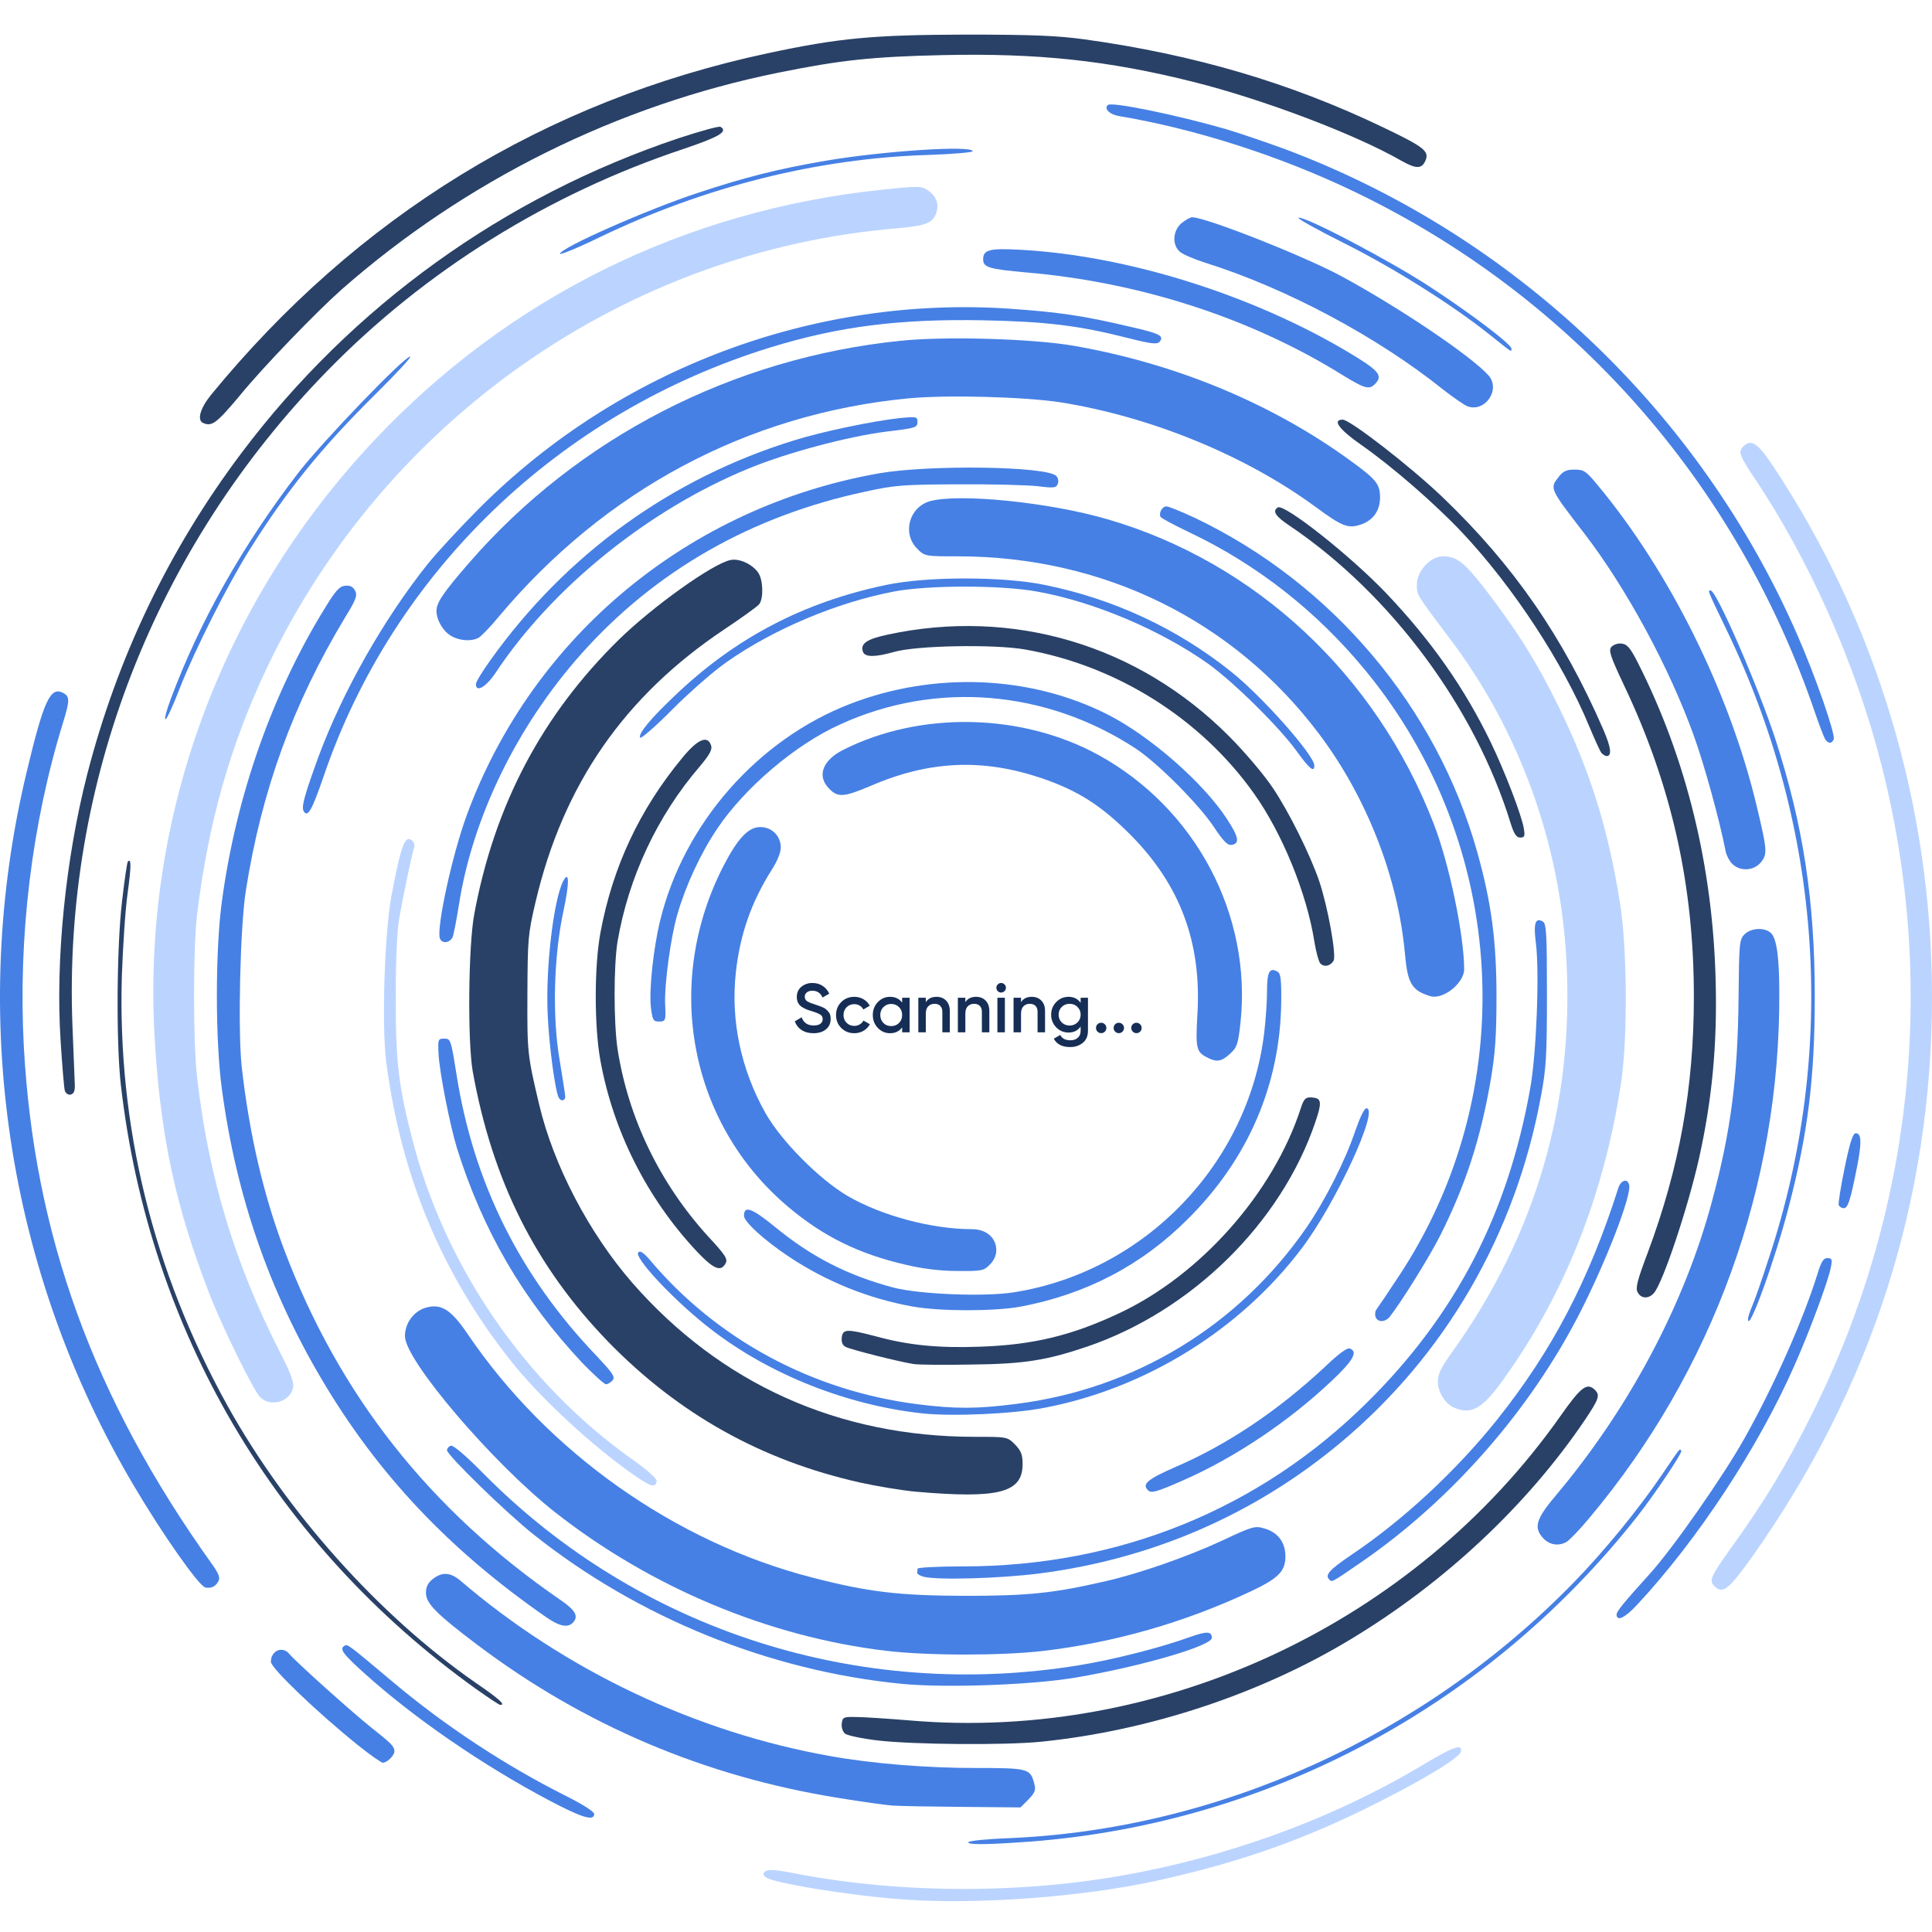 <svg width="335" height="335" viewBox="0 0 335 335" fill="none" xmlns="http://www.w3.org/2000/svg">
<g clip-path="url(#clip0_720_6021)">
<path d="M156.577 329.349C147.462 328.711 133.79 326.478 132.741 325.475C132.24 325.02 132.24 324.837 132.741 324.473C133.152 324.108 134.61 324.199 137.8 324.837C156.941 328.529 178.908 328.438 198.232 324.518C215.687 321.009 232.503 314.583 247.042 305.833C252.055 302.825 253.604 302.324 253.331 303.691C253.149 304.694 247.725 308.066 239.567 312.213C226.67 318.822 215.231 322.878 200.556 326.113C187.658 328.939 169.292 330.306 156.577 329.349Z" fill="#BBD4FF"/>
<path d="M167.924 319.414C168.061 319.186 171.206 318.867 174.897 318.73C211.174 317.226 246.859 301.093 272.882 274.387C278.168 268.963 284.093 261.717 288.149 255.747C291.522 250.779 291.203 251.189 291.522 251.554C291.795 251.827 287.055 258.891 284.002 262.811C258.025 295.807 220.107 316.133 178.68 319.323C171.206 319.87 167.605 319.915 167.924 319.414Z" fill="#4680E4"/>
<path d="M95.279 312.213C83.703 306.106 71.671 297.812 63.149 290.11C59.412 286.737 58.819 285.917 59.731 285.37C60.278 285.051 60.324 285.097 68.025 291.568C77.004 299.133 87.486 306.061 98.013 311.347C101.021 312.851 103.027 314.127 103.027 314.538C103.027 315.814 100.976 315.221 95.279 312.213Z" fill="#4680E4"/>
<path d="M154.754 313.079C153.523 312.988 149.285 312.396 145.411 311.757C122.305 308.066 101.295 299.179 82.746 285.188C75.728 279.901 73.859 278.033 73.859 276.21C73.859 275.161 74.178 274.478 75.044 273.794C76.685 272.518 78.098 272.609 79.875 274.113C98.014 289.654 120.755 300.41 144.044 304.511C151.108 305.787 160.587 306.562 169.155 306.562C178.407 306.562 178.68 306.653 179.364 309.388C179.637 310.39 179.409 310.892 178.315 312.031L176.948 313.398L166.968 313.307C161.499 313.261 156.03 313.17 154.754 313.079Z" fill="#4680E4"/>
<path d="M62.056 302.597C55.128 297.037 46.971 289.244 46.971 288.15C46.971 286.19 49.021 285.324 50.206 286.828C51.346 288.196 61.099 296.946 64.425 299.589C67.889 302.324 68.39 302.825 68.39 303.691C68.39 304.374 67.114 305.651 66.385 305.651C66.112 305.651 64.152 304.283 62.056 302.597Z" fill="#4680E4"/>
<path d="M152.11 301.777C149.421 301.458 146.869 300.911 146.504 300.592C146.14 300.273 145.866 299.498 145.957 298.86C146.094 297.766 146.231 297.675 148.373 297.721C149.649 297.721 153.842 297.994 157.716 298.313C201.33 302.05 245.218 281.542 270.603 245.493C274.158 240.434 275.206 239.659 276.573 241.026C277.485 241.938 277.211 242.621 274.841 246.176C264.861 260.942 250.596 274.341 234.371 284.14C218.603 293.71 199.325 300.09 180.548 302.005C174.213 302.643 158.217 302.506 152.11 301.777Z" fill="#294167"/>
<path d="M82.519 292.844C47.654 267.87 25.824 230.727 20.948 188.069C20.128 180.868 20.219 164.051 21.176 156.167C21.586 152.567 22.042 149.468 22.178 149.377C22.771 148.784 22.771 150.197 22.133 154.845C21.723 157.717 21.312 164.143 21.13 169.201C20.355 195.224 26.508 220.336 39.405 243.67C49.705 262.218 65.702 280.129 82.427 291.75C86.62 294.622 87.714 295.624 86.757 295.624C86.529 295.624 84.661 294.348 82.519 292.844Z" fill="#294167"/>
<path d="M156.44 291.978C133.425 289.745 110.638 280.494 92.545 266.092C87.759 262.309 77.505 252.283 77.505 251.463C77.505 251.189 77.779 250.825 78.143 250.688C78.553 250.506 80.695 252.329 83.977 255.656C110.82 282.727 149.057 294.986 187.111 288.743C193.036 287.785 201.239 285.689 206.161 283.912C209.215 282.818 210.126 282.818 210.126 284.003C210.126 285.37 198.003 288.925 186.519 290.884C178.953 292.161 164.187 292.707 156.44 291.978Z" fill="#4680E4"/>
<path d="M153.614 286.236C133.288 283.821 112.825 275.253 96.191 262.173C85.435 253.696 70.213 235.876 70.213 231.684C70.213 229.45 71.717 227.4 73.768 226.762C76.457 225.987 78.143 226.989 81.06 231.273C94.96 251.827 117.064 267.414 140.762 273.521C150.652 276.073 155.802 276.665 167.286 276.711C178.361 276.711 182.691 276.255 191.76 274.159C197.548 272.837 205.933 269.92 211.995 267.095C217.236 264.634 217.6 264.543 219.287 265.044C221.611 265.728 222.887 267.459 222.887 269.875C222.887 272.473 221.657 273.703 216.689 276.027C205.295 281.359 193.218 284.823 180.731 286.282C173.53 287.102 160.769 287.102 153.614 286.236Z" fill="#4680E4"/>
<path d="M94.823 280.494C77.961 268.827 65.473 255.61 55.721 239.067C46.606 223.617 40.954 207.256 38.493 188.981C37.309 180.504 37.309 164.689 38.493 156.167C40.954 137.983 47.244 120.118 56.45 105.261C58.181 102.435 58.865 101.66 59.822 101.569C60.688 101.478 61.189 101.706 61.554 102.389C62.01 103.255 61.782 103.893 59.822 107.084C50.844 121.986 45.375 137.026 42.641 154.344C41.638 160.633 41.228 178.59 41.911 184.97C43.233 196.637 45.649 207.028 49.203 216.507C58.728 241.847 74.497 261.854 97.33 277.531C99.836 279.263 100.383 280.311 99.29 281.405C98.424 282.271 97.011 281.998 94.823 280.494Z" fill="#4680E4"/>
<path d="M280.311 279.947C280.311 279.4 281.541 277.896 285.916 273.065C289.927 268.69 298.814 255.975 302.505 249.366C307.701 240.115 312.714 228.721 315.175 220.791C315.813 218.74 316.177 218.148 316.861 218.148C317.681 218.148 317.727 218.376 317.454 219.789C317.043 222.022 313.762 230.909 311.119 236.833C304.921 250.916 294.393 266.958 283.911 278.215C281.769 280.539 280.311 281.223 280.311 279.947Z" fill="#4680E4"/>
<path d="M35.577 275.253C34.438 274.934 28.148 266.001 23.181 257.57C1.169 220.381 -5.485 176.129 4.587 134.018C7.595 121.394 8.734 118.979 10.967 120.163C12.106 120.756 12.106 121.485 10.967 125.177C5.498 142.859 3.128 162.411 4.131 181.461C5.908 214.092 16.163 242.394 36.716 271.151C37.947 272.883 38.22 273.566 37.856 274.204C37.355 275.116 36.58 275.48 35.577 275.253Z" fill="#4680E4"/>
<path d="M297.264 275.025C296.307 274.068 296.626 273.338 300.044 268.553C305.969 260.35 309.66 254.243 314.172 245.219C331.627 210.355 335.911 170.614 326.249 132.696C321.829 115.241 313.671 96.875 303.963 82.519C301.639 79.01 301.366 78.326 302.277 77.415C303.644 76.048 304.784 76.822 307.427 80.787C325.383 107.813 335 139.806 335 172.802C335 208.076 324.472 240.844 303.827 269.92C299.725 275.663 298.722 276.483 297.264 275.025Z" fill="#BBD4FF"/>
<path d="M230.498 273.885C229.678 273.111 230.498 272.199 234.326 269.601C243.304 263.586 252.556 254.972 259.62 246.131C269.099 234.236 275.48 222.067 280.584 206.071C281.04 204.567 282.27 204.248 282.498 205.524C282.863 207.393 278.579 218.513 274.067 227.4C265.408 244.444 251.69 260.122 235.967 270.923C230.863 274.432 230.954 274.387 230.498 273.885Z" fill="#4680E4"/>
<path d="M160.086 273.384C159.493 273.202 159.038 272.928 159.038 272.746C159.083 272.518 159.083 272.199 159.083 272.017C159.083 271.789 162.638 271.607 166.968 271.607C194.039 271.607 218.421 261.671 237.152 243.077C252.419 227.946 261.443 210.537 265.317 188.798C266.41 182.874 266.957 168.654 266.319 163.55C265.864 160.086 266.228 158.993 267.55 159.813C268.142 160.178 268.233 162.183 268.233 172.437C268.233 183.101 268.097 185.335 267.185 190.12C262.81 213.955 250.596 235.01 232.458 250.141C217.509 262.628 199.735 270.331 180.184 272.837C173.393 273.703 162.365 274.022 160.086 273.384Z" fill="#4680E4"/>
<path d="M267.641 266.776C265.863 264.907 266.319 263.403 269.737 259.347C282.452 244.262 292.114 226.124 296.899 208.122C300.135 196.136 301.32 186.793 301.457 173.121C301.548 163.459 301.594 162.912 302.505 162.001C303.644 160.861 306.06 160.77 307.108 161.818C308.065 162.775 308.521 166.011 308.521 172.118C308.703 205.478 297.036 237.654 275.616 263.175C273.885 265.272 272.062 267.14 271.606 267.368C270.239 268.143 268.689 267.869 267.641 266.776Z" fill="#4680E4"/>
<path d="M158.901 258.663C156.394 258.436 152.019 257.706 149.148 257.068C132.058 253.24 117.702 245.219 105.488 232.686C92.864 219.652 85.389 204.749 81.971 185.79C81.06 180.595 81.197 163.96 82.245 158.446C85.754 139.578 94.003 123.946 107.356 110.866C113.235 105.124 123.626 97.695 126.68 97.103C128.184 96.784 130.462 97.832 131.465 99.29C132.331 100.521 132.422 103.757 131.647 104.759C131.328 105.169 128.594 107.129 125.586 109.134C108.268 120.71 97.649 136.023 92.864 156.395C91.542 162.001 91.496 162.821 91.451 172.346C91.405 182.509 91.451 182.919 93.502 191.578C96.008 202.106 102.115 213.773 109.635 222.432C124.993 239.978 145.365 249.138 169.018 249.138C174.624 249.138 174.669 249.138 175.991 250.46C177.039 251.554 177.313 252.192 177.313 253.878C177.313 258.846 173.165 259.894 158.901 258.663Z" fill="#294167"/>
<path d="M199.052 258.39C197.958 257.342 199.006 256.476 203.791 254.38C212.906 250.46 221.656 244.536 229.677 237.061C232.047 234.783 233.597 233.643 234.053 233.826C235.511 234.372 234.645 235.922 230.862 239.477C223.479 246.45 214.137 252.739 205.204 256.658C200.555 258.709 199.598 258.983 199.052 258.39Z" fill="#4680E4"/>
<path d="M110.091 255.883C102.708 250.779 93.502 242.257 88.352 235.694C76.503 220.609 69.575 203.929 66.978 184.241C66.157 177.906 66.659 161.727 67.889 155.256C69.53 146.551 70.213 144.728 71.444 145.731C71.808 146.05 71.945 146.596 71.808 146.961C71.49 147.827 69.986 154.891 69.211 159.357C68.846 161.499 68.618 166.558 68.618 173.03C68.618 183.967 69.074 188.023 71.353 197.002C76.958 219.379 90.995 239.887 109.772 253.149C112.324 254.972 113.965 256.43 113.874 256.841C113.646 258.025 112.871 257.798 110.091 255.883Z" fill="#BBD4FF"/>
<path d="M159.994 245.082C146.915 243.67 133.516 238.383 123.353 230.544C117.155 225.804 109.817 218.011 110.683 217.145C111.002 216.826 111.595 217.191 112.643 218.421C124.264 232.23 140.808 241.163 159.083 243.487C165.646 244.308 169.383 244.308 176.128 243.442C196.636 240.89 214.729 229.952 226.533 212.861C229.677 208.304 233.278 201.24 234.964 196.181C235.784 193.811 236.559 192.171 236.924 192.171C239.248 192.171 231.591 208.714 225.712 216.462C215.048 230.59 198.687 240.707 181.232 244.08C175.763 245.174 165.281 245.629 159.994 245.082Z" fill="#4680E4"/>
<path d="M252.237 244.125C250.642 243.487 249.32 241.436 249.32 239.568C249.32 238.246 249.867 237.107 251.781 234.464C266.274 214.229 272.973 191.35 271.606 166.467C270.512 146.141 263.403 126.544 251.28 110.593C245.583 103.028 245.674 103.21 245.674 101.341C245.674 99.017 248.044 96.465 250.186 96.465C252.601 96.465 253.878 97.468 257.523 102.162C262.992 109.271 266.456 114.74 270.33 122.67C275.708 133.699 278.807 143.543 280.857 156.304C282.179 164.37 282.27 180.23 281.04 188.069C278.077 207.301 271.287 224.392 260.805 239.021C257.113 244.216 255.199 245.356 252.237 244.125Z" fill="#BBD4FF"/>
<path d="M45.102 242.257C43.917 241.072 38.494 229.997 36.306 224.346C30.518 209.352 27.921 197.548 26.872 180.914C24.366 142.54 38.084 104.851 64.836 76.412C88.261 51.529 118.75 36.489 152.931 32.889C158.946 32.251 159.767 32.251 160.724 32.889C162.182 33.8 162.82 35.167 162.456 36.489C161.954 38.631 160.769 39.133 155.574 39.588C108.678 43.462 66.795 72.629 46.287 115.788C39.907 129.233 36.078 142.814 34.164 158.674C33.48 164.553 33.48 180.549 34.164 186.702C36.124 203.883 40.636 218.968 48.611 234.6C50.525 238.337 51.027 239.796 50.799 240.707C50.206 243.123 46.879 244.034 45.102 242.257Z" fill="#BBD4FF"/>
<path d="M100.976 236.332C90.676 225.349 83.749 213.454 79.237 199.098C78.006 195.042 76.229 186.064 76.047 182.828C75.91 180.185 75.956 180.094 77.049 180.094C78.143 180.094 78.189 180.276 79.146 186.246C82.108 205.068 90.129 221.201 103.437 235.102C106.262 238.11 106.718 238.748 106.217 239.34C105.898 239.705 105.396 240.024 105.077 240.024C104.758 240.024 102.935 238.337 100.976 236.332Z" fill="#4680E4"/>
<path d="M158.399 236.514C155.984 236.15 147.507 234.008 146.641 233.552C146.094 233.279 145.866 232.732 145.958 231.911C146.14 230.407 146.869 230.407 151.928 231.729C157.579 233.279 162.82 233.78 170.021 233.507C179.136 233.188 185.789 231.592 194.038 227.719C208.166 221.11 220.836 206.8 225.576 192.08C226.123 190.393 226.487 190.12 227.9 190.348C229.13 190.53 229.176 191.35 228.082 194.541C222.158 212.041 206.662 227.308 188.478 233.507C181.46 235.876 177.586 236.514 168.426 236.606C163.686 236.697 159.174 236.651 158.399 236.514Z" fill="#294167"/>
<path d="M238.519 228.357C238.382 227.946 238.428 227.354 238.656 227.081C238.884 226.762 240.57 224.301 242.393 221.521C263.858 189.3 261.58 146.46 236.787 116.29C228.356 106.035 218.056 97.923 206.161 92.272C203.564 91.041 201.376 89.857 201.239 89.629C200.875 88.991 201.513 87.806 202.242 87.806C202.652 87.806 204.84 88.717 207.118 89.765C230.954 101.113 249.092 122.579 256.156 147.781C258.617 156.577 259.483 163.186 259.483 172.802C259.483 179.683 259.255 182.691 258.481 187.294C256.703 197.548 254.151 205.387 249.776 214.137C247.862 217.966 242.894 225.896 240.98 228.311C240.16 229.314 238.884 229.314 238.519 228.357Z" fill="#4680E4"/>
<path d="M303.098 228.721C303.098 228.402 303.417 227.4 303.827 226.442C304.237 225.531 305.559 221.748 306.744 218.057C318.593 182.144 315.995 143.68 299.406 109.271C295.988 102.162 296.079 102.389 296.626 102.389C297.629 102.389 304.83 118.978 307.838 128.139C312.668 143.087 314.674 156.076 314.674 172.802C314.674 186.93 313.489 196.455 310.162 209.261C307.746 218.604 303.098 231.365 303.098 228.721Z" fill="#4680E4"/>
<path d="M158.171 226.534C150.606 225.166 143.36 222.25 136.888 217.966C132.559 215.095 129.004 211.859 129.004 210.811C129.004 208.988 130.326 209.443 134.245 212.634C140.671 217.92 146.869 221.11 154.89 223.252C159.402 224.437 170.75 224.893 175.854 224.073C198.459 220.472 216.415 201.878 219.195 179.182C219.469 176.949 219.697 173.622 219.697 171.845C219.697 168.472 220.152 167.652 221.565 168.518C222.066 168.791 222.203 170.022 222.158 173.804C221.975 188.023 216.461 200.921 206.024 211.312C198.003 219.379 188.296 224.437 176.902 226.579C172.299 227.4 162.957 227.4 158.171 226.534Z" fill="#4680E4"/>
<path d="M283.957 224.073C283.546 223.343 283.911 221.976 285.734 217.145C291.203 202.47 293.709 188.616 293.709 172.802C293.709 153.433 289.836 136.114 281.541 118.705C279.217 113.783 278.898 112.78 279.399 112.188C279.764 111.778 280.539 111.504 281.177 111.595C282.134 111.687 282.681 112.325 284.002 114.922C292.433 131.557 297.036 150.379 297.492 170.295C297.766 181.278 296.854 190.712 294.621 200.784C292.661 209.489 288.332 222.432 286.782 224.209C285.871 225.258 284.549 225.212 283.957 224.073Z" fill="#294167"/>
<path d="M156.987 219.287C148.92 217.419 142.768 214.411 136.661 209.261C119.525 194.814 114.922 170.523 125.495 150.06C127.956 145.32 129.779 143.406 131.83 143.406C133.835 143.406 135.385 144.956 135.385 146.961C135.385 147.827 134.747 149.377 133.835 150.789C130.28 156.395 128.321 162.001 127.592 168.609C126.68 176.903 128.457 185.38 132.696 192.945C135.43 197.822 142.084 204.521 147.006 207.393C152.885 210.811 161.59 213.135 168.563 213.135C171.024 213.135 172.756 214.639 172.756 216.781C172.756 217.647 172.345 218.604 171.616 219.287C170.614 220.336 170.203 220.427 166.056 220.381C163.094 220.381 160.04 220.017 156.987 219.287Z" fill="#4680E4"/>
<path d="M120.755 216.918C112.187 207.757 106.354 196.181 104.121 183.967C103.027 178.134 103.027 167.469 104.121 161.682C106.217 150.379 110.866 140.398 118.294 131.42C120.983 128.139 122.715 127.41 123.307 129.278C123.535 129.962 123.034 130.873 121.393 132.833C113.965 141.447 108.997 152.111 107.083 163.231C106.399 167.424 106.399 177.314 107.083 181.917C108.951 193.903 114.42 205.205 122.806 214.411C125.814 217.647 126.224 218.33 125.814 219.06C124.994 220.609 123.718 220.062 120.755 216.918Z" fill="#294167"/>
<path d="M318.821 208.942C318.73 208.623 319.185 205.706 319.869 202.425C320.78 198.004 321.282 196.5 321.783 196.5C322.786 196.5 322.831 198.095 322.011 202.288C320.826 208.304 320.416 209.489 319.687 209.489C319.322 209.489 318.912 209.216 318.821 208.942Z" fill="#4680E4"/>
<path d="M96.92 190.393C96.282 189.391 95.188 181.278 94.96 175.764C94.596 167.697 96.008 155.985 97.649 152.795C98.743 150.744 98.743 153.159 97.695 157.99C96.008 165.829 95.735 176.356 97.057 183.922C97.558 187.021 98.014 189.846 98.014 190.165C98.014 190.849 97.284 191.031 96.92 190.393Z" fill="#4680E4"/>
<path d="M11.24 189.117C11.104 188.661 10.784 184.788 10.511 180.504C9.6 166.512 11.331 149.103 15.114 134.291C20.355 113.965 29.288 95.28 41.866 78.554C61.053 53.033 87.44 34.074 117.702 23.956C121.439 22.726 124.72 21.814 124.948 21.997C126.27 22.817 124.72 23.728 118.522 25.825C95.097 33.618 73.722 46.926 56.769 64.289C26.872 94.87 10.921 135.795 12.562 177.815C12.744 182.6 12.927 187.203 12.972 188.069C13.018 189.208 12.79 189.664 12.243 189.801C11.833 189.892 11.377 189.573 11.24 189.117Z" fill="#294167"/>
<path d="M209.169 183.284C207.437 182.372 207.301 181.643 207.62 175.992C208.394 163.505 204.657 153.433 195.998 144.728C190.894 139.624 186.883 137.071 180.594 134.929C170.34 131.466 161.043 131.876 150.789 136.342C146.368 138.211 145.274 138.302 143.816 136.798C141.583 134.61 142.585 131.83 146.231 130.007C159.63 123.262 177.176 123.627 190.484 130.919C207.301 140.171 217.099 158.628 215.094 177.359C214.684 181.051 214.501 181.597 213.271 182.737C211.767 184.104 210.901 184.241 209.169 183.284Z" fill="#4680E4"/>
<path d="M112.871 174.761C112.506 171.799 113.281 164.462 114.466 159.631C118.567 142.814 131.374 128.23 147.461 122.032C162 116.426 178.634 117.11 191.987 123.855C199.325 127.546 208.668 135.704 212.769 142.039C214.82 145.184 215.002 146.277 213.544 146.505C212.86 146.596 212.131 145.867 210.582 143.543C208.03 139.624 200.783 132.332 196.909 129.78C181.369 119.617 162.319 118.021 145.73 125.587C137.891 129.096 129.049 136.661 124.31 143.771C121.438 148.055 118.886 153.569 117.428 158.628C116.289 162.593 115.195 170.614 115.332 174.169C115.468 176.994 115.423 177.131 114.238 177.131C113.281 177.131 113.144 176.858 112.871 174.761Z" fill="#4680E4"/>
<path d="M247.953 172.711C244.808 171.753 244.079 170.523 243.623 165.51C242.439 152.202 237.015 138.302 228.766 127.319C213.955 107.585 191.35 96.465 166.102 96.465C160.405 96.465 160.359 96.465 159.038 95.143C156.394 92.5 157.625 87.942 161.271 86.894C166.33 85.527 181.916 87.076 192.033 90.039C217.737 97.513 238.656 117.064 248.591 142.814C251.28 149.696 253.878 162.228 253.878 168.062C253.878 170.477 250.186 173.44 247.953 172.711Z" fill="#4680E4"/>
<path d="M228.903 167.014C228.629 166.649 228.174 164.963 227.9 163.231C226.579 154.845 222.295 144.409 217.418 137.573C208.167 124.539 193.537 115.378 177.632 112.598C172.3 111.687 158.855 111.915 154.981 113.054C151.746 113.965 150.014 113.965 149.649 113.054C149.102 111.641 150.242 110.821 153.888 110.046C175.627 105.352 197.32 111.823 213.089 127.638C215.869 130.418 219.287 134.474 220.699 136.616C223.525 140.809 227.217 148.283 228.766 152.84C230.27 157.352 231.774 165.738 231.227 166.604C230.635 167.561 229.541 167.743 228.903 167.014Z" fill="#294167"/>
<path d="M76.275 162.73C75.637 160.998 78.417 148.1 81.014 141.128C92.454 110.228 119.525 87.851 152.475 82.063C161.179 80.559 181.414 80.833 183.146 82.519C183.465 82.838 183.602 83.431 183.42 83.886C183.146 84.615 182.736 84.661 179.865 84.296C178.087 84.114 171.935 83.932 166.147 83.978C156.622 84.023 155.164 84.114 150.014 85.254C130.326 89.446 113.691 98.926 100.839 113.327C89.628 125.906 81.835 141.857 79.51 157.306C79.1 159.813 78.644 162.183 78.462 162.547C77.915 163.55 76.639 163.641 76.275 162.73Z" fill="#4680E4"/>
<path d="M300.363 149.787C299.862 149.285 299.361 148.328 299.224 147.645C298.221 142.404 295.487 132.468 293.709 127.592C289.425 115.697 282.042 102.07 274.75 92.546C268.598 84.57 268.689 84.707 270.33 82.61C271.059 81.699 271.651 81.425 273.019 81.425C274.659 81.425 275.024 81.699 276.984 84.069C289.517 99.108 299.907 120.072 304.602 139.76C306.425 147.371 306.47 148.055 305.376 149.468C304.146 151.017 301.73 151.154 300.363 149.787Z" fill="#4680E4"/>
<path d="M261.944 142.768C255.791 122.716 241.162 103.028 223.707 91.224C221.155 89.537 220.563 88.626 221.565 87.988C222.705 87.304 234.189 96.374 240.433 102.936C248.135 111.049 253.877 119.206 258.435 128.595C260.941 133.79 263.813 141.264 264.223 143.634C264.451 145.001 264.359 145.229 263.585 145.229C262.947 145.229 262.536 144.637 261.944 142.768Z" fill="#294167"/>
<path d="M52.667 140.672C52.212 139.943 52.804 137.846 55.265 131.101C59.458 119.844 66.476 107.448 74.133 97.832C75.865 95.69 79.921 91.315 83.202 88.034C107.402 63.879 141.218 51.21 175.171 53.534C183.556 54.126 187.749 54.719 195.861 56.633C201.102 57.818 201.923 58.228 201.057 59.276C200.647 59.732 199.599 59.641 195.497 58.593C187.066 56.451 181.506 55.767 170.568 55.539C155.938 55.266 145.502 56.587 133.607 60.233C96.965 71.536 68.162 99.199 56.085 134.702C54.08 140.535 53.351 141.811 52.667 140.672Z" fill="#4680E4"/>
<path d="M224.892 130.326C221.93 126.179 213.909 118.249 209.443 115.059C201.102 109.18 189.709 104.349 179.819 102.572C173.53 101.432 160.997 101.432 154.981 102.572C145.046 104.486 134.108 109.089 125.951 114.831C123.717 116.381 119.525 120.072 116.608 122.989C113.691 125.951 111.139 128.139 111.002 127.911C110.592 127.273 112.78 124.63 117.018 120.619C127.455 110.638 139.258 104.44 153.614 101.432C160.633 99.928 174.031 99.928 181.187 101.432C193.127 103.848 204.11 108.998 213.362 116.381C218.831 120.71 227.9 130.965 227.9 132.742C227.9 134.018 227.034 133.289 224.892 130.326Z" fill="#4680E4"/>
<path d="M277.667 130.554C277.439 130.235 276.482 128.139 275.57 125.951C271.013 114.922 262.354 101.706 253.512 92.318C248.773 87.304 241.39 80.878 235.966 77.096C232.184 74.453 230.953 72.766 232.822 72.766C234.098 72.766 244.625 80.924 250.186 86.256C262.399 97.969 270.967 110.319 277.986 126.453C279.353 129.597 279.535 131.101 278.578 131.101C278.35 131.101 277.94 130.828 277.667 130.554Z" fill="#294167"/>
<path d="M316.405 128.048C316.177 127.592 315.403 125.587 314.719 123.582C301.092 83.613 272.654 51.438 234.964 33.299C222.021 27.055 207.164 22.316 194.039 20.128C192.398 19.855 191.395 18.852 192.079 18.214C192.671 17.576 204.11 19.946 212.633 22.407C214.912 23.09 219.469 24.64 222.841 25.87C262.445 40.728 294.758 71.353 311.666 110.137C314.856 117.429 318.274 127.319 317.955 128.185C317.636 129.05 316.907 128.959 316.405 128.048Z" fill="#4680E4"/>
<path d="M29.607 121.212C34.62 107.722 42.185 94.368 51.801 81.881C55.994 76.503 70.076 61.828 71.125 61.828C71.444 61.828 68.755 64.745 65.109 68.346C55.766 77.597 49.796 84.935 43.279 95.326C39.496 101.341 33.891 112.461 31.202 119.252C30.062 122.26 28.923 124.721 28.695 124.721C28.467 124.721 28.877 123.126 29.607 121.212Z" fill="#4680E4"/>
<path d="M82.519 118.614C82.519 118.249 83.658 116.381 85.071 114.421C98.15 96.1 116.38 82.929 137.663 76.367C142.585 74.817 151.427 72.994 156.03 72.493C158.901 72.219 159.083 72.265 159.083 73.131C159.083 74.133 158.855 74.225 153.842 74.817C147.006 75.683 136.524 78.463 129.688 81.289C112.324 88.444 95.689 101.934 85.937 116.654C84.296 119.115 82.519 120.163 82.519 118.614Z" fill="#4680E4"/>
<path d="M78.325 110.319C76.913 109.59 75.682 107.539 75.682 105.944C75.682 104.486 76.822 102.8 81.333 97.604C100.201 75.865 127.044 62.056 156.121 59.094C163.868 58.274 179.136 58.729 186.2 59.96C203.974 63.059 220.699 70.032 234.28 79.967C238.61 83.112 239.294 83.932 239.294 86.256C239.294 88.626 238.018 90.358 235.693 91.041C233.688 91.634 232.64 91.224 228.173 87.942C216.051 79.01 199.598 72.265 183.875 69.758C177.586 68.801 164.187 68.437 157.488 69.075C129.596 71.764 104.85 84.98 86.392 107.038C84.979 108.77 83.43 110.319 82.974 110.593C81.789 111.231 79.784 111.14 78.325 110.319Z" fill="#4680E4"/>
<path d="M35.258 73.359C34.119 72.903 34.666 70.852 36.58 68.482C61.965 37.492 94.55 17.485 133.106 9.236C145.457 6.592 151.336 6.046 167.287 6C179.09 6 183.283 6.182 188.023 6.82C207.118 9.464 223.799 14.386 239.841 22.088C247.178 25.597 247.999 26.28 247.041 28.104C246.403 29.288 245.446 29.243 243.076 27.921C235.01 23.273 218.968 17.211 206.936 14.203C192.079 10.466 179.865 9.19 163.458 9.555C151.29 9.828 145.684 10.421 134.929 12.608C107.037 18.259 80.695 31.339 59.276 50.161C54.901 54.035 45.603 63.651 41.593 68.573C37.582 73.359 36.762 73.997 35.258 73.359Z" fill="#294167"/>
<path d="M254.424 70.442C253.877 70.214 252.009 68.938 250.322 67.616C238.838 58.41 223.069 49.979 208.987 45.558C206.981 44.92 204.976 44.054 204.52 43.599C203.199 42.368 203.381 39.998 204.839 38.722C205.523 38.175 206.343 37.674 206.708 37.674C209.123 37.674 226.533 44.556 232.913 48.065C242.939 53.534 255.153 61.783 258.116 65.11C260.258 67.571 257.478 71.581 254.424 70.442Z" fill="#4680E4"/>
<path d="M232.686 64.973C216.917 55.175 197.685 48.931 177.997 47.245C171.479 46.652 170.477 46.379 170.477 44.966C170.477 43.28 171.571 43.006 177.222 43.325C195.588 44.373 217.054 51.118 233.688 61.008C238.975 64.153 239.795 65.064 238.565 66.431C237.471 67.662 236.787 67.48 232.686 64.973Z" fill="#4680E4"/>
<path d="M258.435 58.137C251.963 52.941 241.664 46.47 233.096 42.186C228.447 39.862 224.847 37.856 225.166 37.765C226.214 37.401 241.436 45.422 248.181 49.888C255.473 54.673 262.081 59.732 262.081 60.461C262.081 61.099 262.263 61.19 258.435 58.137Z" fill="#4680E4"/>
<path d="M97.102 44.009C97.102 43.006 112.278 36.307 121.028 33.436C129.277 30.701 134.928 29.288 143.132 27.876C153.067 26.189 168.653 25.141 168.653 26.235C168.653 26.417 165.099 26.736 160.815 26.873C141.719 27.465 122.168 32.388 104.075 41.092C100.246 42.961 97.102 44.237 97.102 44.009Z" fill="#4680E4"/>
<path d="M141.056 179.156C140.248 179.156 139.56 178.972 138.992 178.604C138.432 178.236 138.04 177.732 137.816 177.092L139.004 176.396C139.34 177.34 140.036 177.812 141.092 177.812C141.612 177.812 142 177.712 142.256 177.512C142.52 177.304 142.652 177.036 142.652 176.708C142.652 176.364 142.512 176.104 142.232 175.928C141.952 175.744 141.456 175.544 140.744 175.328C140.344 175.208 140.02 175.096 139.772 174.992C139.524 174.888 139.26 174.744 138.98 174.56C138.708 174.368 138.504 174.132 138.368 173.852C138.232 173.572 138.164 173.244 138.164 172.868C138.164 172.124 138.428 171.536 138.956 171.104C139.484 170.664 140.12 170.444 140.864 170.444C141.536 170.444 142.124 170.608 142.628 170.936C143.132 171.264 143.52 171.716 143.792 172.292L142.628 172.964C142.276 172.18 141.688 171.788 140.864 171.788C140.464 171.788 140.144 171.884 139.904 172.076C139.664 172.26 139.544 172.512 139.544 172.832C139.544 173.144 139.664 173.392 139.904 173.576C140.152 173.752 140.596 173.94 141.236 174.14C141.556 174.244 141.788 174.324 141.932 174.38C142.084 174.428 142.292 174.508 142.556 174.62C142.828 174.732 143.032 174.844 143.168 174.956C143.304 175.068 143.448 175.208 143.6 175.376C143.76 175.544 143.872 175.736 143.936 175.952C144 176.168 144.032 176.412 144.032 176.684C144.032 177.444 143.756 178.048 143.204 178.496C142.66 178.936 141.944 179.156 141.056 179.156ZM148.133 179.156C147.229 179.156 146.473 178.852 145.865 178.244C145.265 177.636 144.965 176.888 144.965 176C144.965 175.104 145.265 174.356 145.865 173.756C146.473 173.148 147.229 172.844 148.133 172.844C148.717 172.844 149.249 172.984 149.729 173.264C150.209 173.544 150.569 173.92 150.809 174.392L149.693 175.04C149.557 174.752 149.349 174.528 149.069 174.368C148.797 174.2 148.481 174.116 148.121 174.116C147.593 174.116 147.149 174.296 146.789 174.656C146.437 175.016 146.261 175.464 146.261 176C146.261 176.536 146.437 176.984 146.789 177.344C147.149 177.704 147.593 177.884 148.121 177.884C148.473 177.884 148.789 177.8 149.069 177.632C149.357 177.464 149.573 177.24 149.717 176.96L150.833 177.596C150.577 178.076 150.209 178.456 149.729 178.736C149.249 179.016 148.717 179.156 148.133 179.156ZM156.428 173H157.724V179H156.428V178.136C155.94 178.816 155.24 179.156 154.328 179.156C153.504 179.156 152.8 178.852 152.216 178.244C151.632 177.628 151.34 176.88 151.34 176C151.34 175.112 151.632 174.364 152.216 173.756C152.8 173.148 153.504 172.844 154.328 172.844C155.24 172.844 155.94 173.18 156.428 173.852V173ZM153.176 177.38C153.536 177.74 153.988 177.92 154.532 177.92C155.076 177.92 155.528 177.74 155.888 177.38C156.248 177.012 156.428 176.552 156.428 176C156.428 175.448 156.248 174.992 155.888 174.632C155.528 174.264 155.076 174.08 154.532 174.08C153.988 174.08 153.536 174.264 153.176 174.632C152.816 174.992 152.636 175.448 152.636 176C152.636 176.552 152.816 177.012 153.176 177.38ZM162.39 172.844C163.078 172.844 163.634 173.064 164.058 173.504C164.482 173.944 164.694 174.548 164.694 175.316V179H163.398V175.448C163.398 175 163.278 174.656 163.038 174.416C162.798 174.176 162.47 174.056 162.054 174.056C161.598 174.056 161.23 174.2 160.95 174.488C160.67 174.768 160.53 175.2 160.53 175.784V179H159.234V173H160.53V173.768C160.922 173.152 161.542 172.844 162.39 172.844ZM169.246 172.844C169.934 172.844 170.49 173.064 170.914 173.504C171.338 173.944 171.55 174.548 171.55 175.316V179H170.254V175.448C170.254 175 170.134 174.656 169.894 174.416C169.654 174.176 169.326 174.056 168.91 174.056C168.454 174.056 168.086 174.2 167.806 174.488C167.526 174.768 167.386 175.2 167.386 175.784V179H166.09V173H167.386V173.768C167.778 173.152 168.398 172.844 169.246 172.844ZM174.169 171.86C174.009 172.02 173.817 172.1 173.593 172.1C173.369 172.1 173.173 172.02 173.005 171.86C172.845 171.692 172.765 171.496 172.765 171.272C172.765 171.048 172.845 170.856 173.005 170.696C173.165 170.528 173.361 170.444 173.593 170.444C173.825 170.444 174.021 170.528 174.181 170.696C174.341 170.856 174.421 171.048 174.421 171.272C174.421 171.496 174.337 171.692 174.169 171.86ZM172.945 179V173H174.241V179H172.945ZM178.902 172.844C179.59 172.844 180.146 173.064 180.57 173.504C180.994 173.944 181.206 174.548 181.206 175.316V179H179.91V175.448C179.91 175 179.79 174.656 179.55 174.416C179.31 174.176 178.982 174.056 178.566 174.056C178.11 174.056 177.742 174.2 177.462 174.488C177.182 174.768 177.042 175.2 177.042 175.784V179H175.746V173H177.042V173.768C177.434 173.152 178.054 172.844 178.902 172.844ZM187.377 173H188.649V178.724C188.649 179.636 188.349 180.336 187.749 180.824C187.149 181.312 186.421 181.556 185.565 181.556C184.181 181.556 183.233 181.072 182.721 180.104L183.837 179.456C184.149 180.072 184.733 180.38 185.589 180.38C186.149 180.38 186.585 180.232 186.897 179.936C187.217 179.648 187.377 179.244 187.377 178.724V177.992C186.889 178.688 186.193 179.036 185.289 179.036C184.441 179.036 183.725 178.736 183.141 178.136C182.557 177.528 182.265 176.796 182.265 175.94C182.265 175.084 182.557 174.356 183.141 173.756C183.725 173.148 184.441 172.844 185.289 172.844C186.193 172.844 186.889 173.192 187.377 173.888V173ZM184.101 177.284C184.469 177.644 184.925 177.824 185.469 177.824C186.013 177.824 186.465 177.644 186.825 177.284C187.193 176.924 187.377 176.476 187.377 175.94C187.377 175.404 187.193 174.956 186.825 174.596C186.465 174.236 186.013 174.056 185.469 174.056C184.925 174.056 184.469 174.236 184.101 174.596C183.741 174.956 183.561 175.404 183.561 175.94C183.561 176.476 183.741 176.924 184.101 177.284ZM191.576 178.88C191.4 179.056 191.188 179.144 190.94 179.144C190.692 179.144 190.48 179.056 190.304 178.88C190.128 178.704 190.04 178.492 190.04 178.244C190.04 177.996 190.124 177.784 190.292 177.608C190.468 177.432 190.684 177.344 190.94 177.344C191.188 177.344 191.4 177.432 191.576 177.608C191.752 177.784 191.84 177.996 191.84 178.244C191.84 178.492 191.752 178.704 191.576 178.88ZM194.635 178.88C194.459 179.056 194.247 179.144 193.999 179.144C193.751 179.144 193.539 179.056 193.363 178.88C193.187 178.704 193.099 178.492 193.099 178.244C193.099 177.996 193.183 177.784 193.351 177.608C193.527 177.432 193.743 177.344 193.999 177.344C194.247 177.344 194.459 177.432 194.635 177.608C194.811 177.784 194.899 177.996 194.899 178.244C194.899 178.492 194.811 178.704 194.635 178.88ZM197.693 178.88C197.517 179.056 197.305 179.144 197.057 179.144C196.809 179.144 196.597 179.056 196.421 178.88C196.245 178.704 196.157 178.492 196.157 178.244C196.157 177.996 196.241 177.784 196.409 177.608C196.585 177.432 196.801 177.344 197.057 177.344C197.305 177.344 197.517 177.432 197.693 177.608C197.869 177.784 197.957 177.996 197.957 178.244C197.957 178.492 197.869 178.704 197.693 178.88Z" fill="#162E55"/>
</g>
<defs>
<clipPath id="clip0_720_6021">
<rect width="335" height="335" fill="white"/>
</clipPath>
</defs>
</svg>
